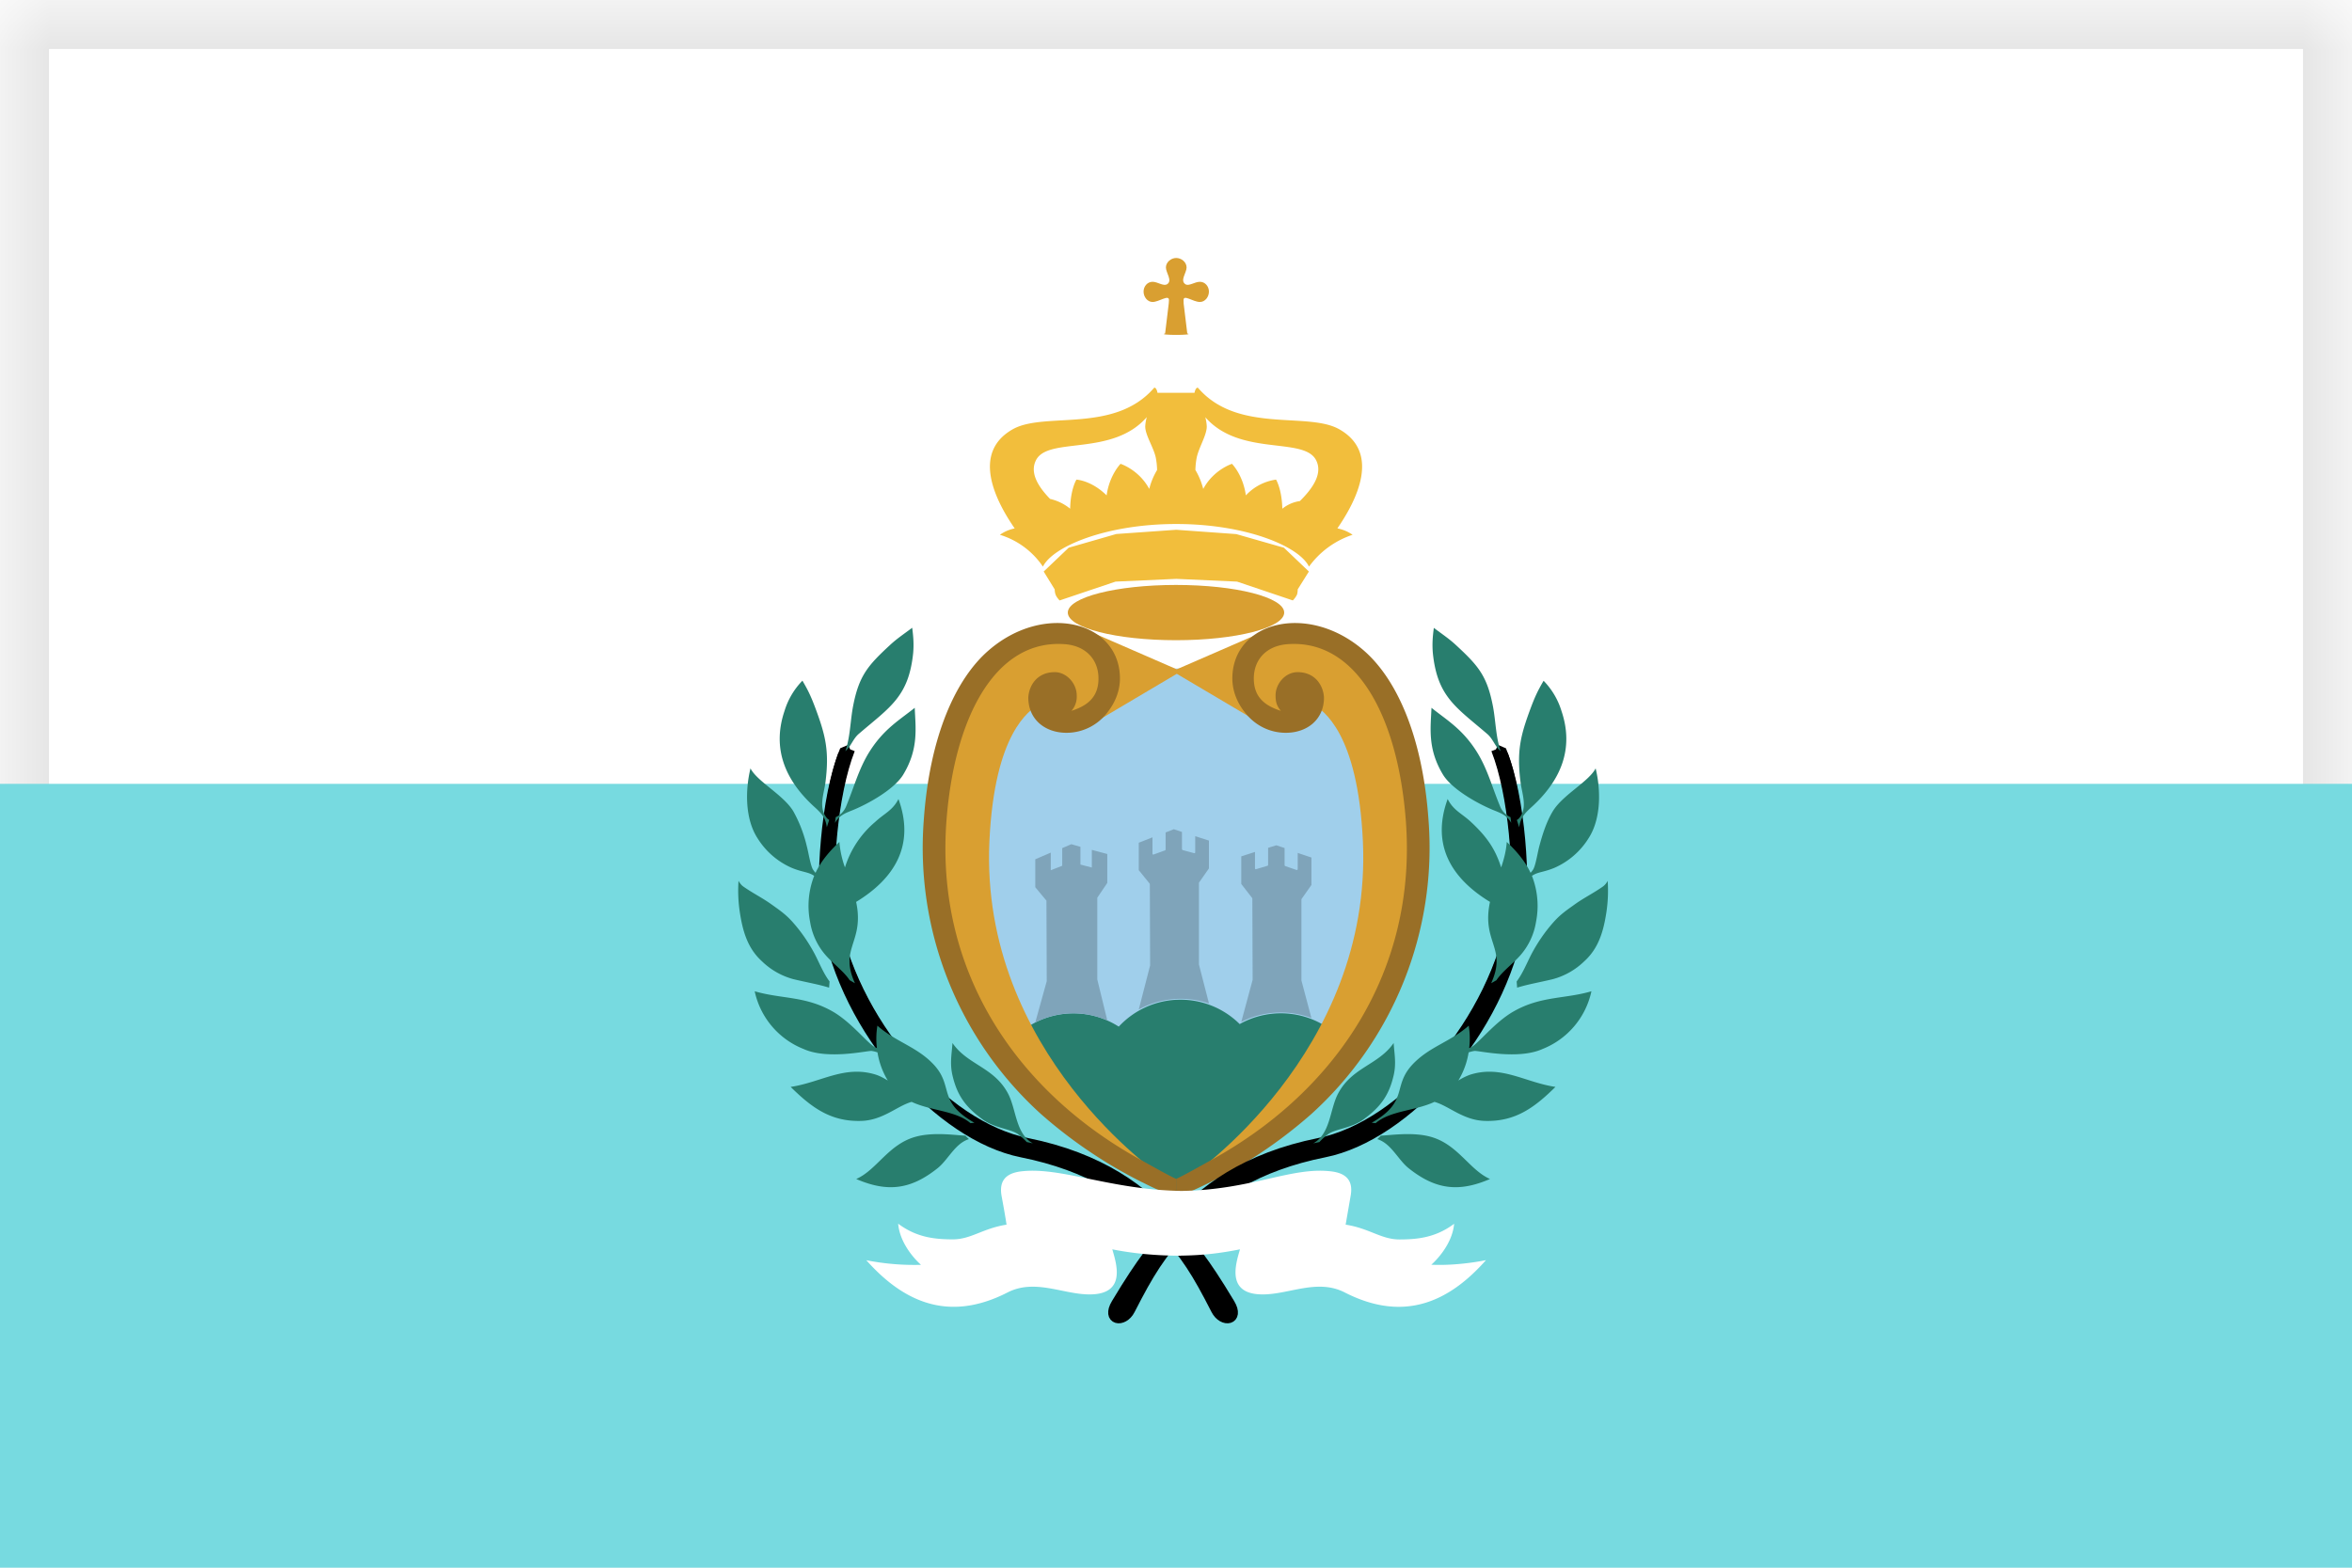 <svg width="24" height="16" viewBox="0 0 24 16" xmlns="http://www.w3.org/2000/svg" xmlns:xlink="http://www.w3.org/1999/xlink"><title>flag-sm</title><defs><path id="a" d="M0 0h24v16H0z"/><mask id="b" x="0" y="0" width="24" height="16" fill="#fff"><use xlink:href="#a"/></mask></defs><g fill="none" fill-rule="evenodd"><path fill="#FFF" d="M0 0h24v16H0z"/><use mask="url(#b)" xlink:href="#a" stroke="#E6E6E6"/><path fill="#77DAE0" d="M0 8h24v8H0z"/><g transform="translate(9.96 2.61)"><path d="M.755 2.482c-.128-.132-.21-.273-.141-.4.129-.237.776-.031 1.128-.435a.433.433 0 0 0-.016.095c0 .09.086.214.108.32a.725.725 0 0 1 .013.125.708.708 0 0 0-.08.193c-.106-.197-.293-.256-.293-.256s-.113.114-.142.322c-.156-.154-.308-.161-.308-.161s-.06.095-.064.297a.5.5 0 0 0-.205-.1zm-.361.301C.198 2.5-.051 2.01.376 1.77c.324-.181 1.034.047 1.439-.42.01-.012.03.01.036.049h.378c.007-.04.026-.06.037-.049.404.467 1.114.239 1.438.42.427.24.179.728-.017 1.012l.01.003a.404.404 0 0 1 .145.063.898.898 0 0 0-.445.325c-.1-.207-.643-.435-1.355-.435-.711 0-1.258.228-1.36.435a.819.819 0 0 0-.439-.325.403.403 0 0 1 .151-.065zm2.91-.279c.14-.138.236-.288.163-.422-.13-.236-.776-.031-1.128-.434a.45.45 0 0 1 .015.094c0 .09-.081.214-.103.32a.725.725 0 0 0-.013.125c.032.053.06.117.08.193.106-.197.293-.256.293-.256s.112.11.142.322a.516.516 0 0 1 .308-.161s.059.095.064.297a.365.365 0 0 1 .179-.078zM.852 3.518s-.031-.032-.04-.058c-.009-.02-.01-.055-.01-.055L.69 3.223l.255-.243.486-.14.611-.043h.001l.612.044.486.139.255.243-.114.182s0 .035-.008.055a.216.216 0 0 1-.042.058l-.569-.192-.62-.028-.62.028-.57.192z" fill="#F2BE3C"/><ellipse fill="#D99F31" cx="2.04" cy="3.642" rx="1.104" ry=".282"/><path d="M2.284.266c.053 0 .092.047.092.1 0 .054-.039.106-.092.106-.07 0-.17-.082-.167-.017l.001.033.037.305c.091.02-.316.02-.226 0l.037-.306.002-.032c.003-.065-.1.017-.167.017-.053 0-.092-.052-.092-.106 0-.053.039-.1.092-.1.052 0 .11.048.148.025.058-.036-.012-.117-.012-.171 0-.054.052-.097.105-.097.054 0 .106.043.106.097 0 .054-.07.133-.012.171.035.023.094-.025.148-.025z" fill="#D99F31"/></g><path d="M11.964 6.825c.406-.007 2.154-.3 2.154 2.127 0 2.32-2.117 3.242-2.117 3.242S9.885 11.3 9.885 8.777c0-2.252 2.079-1.952 2.079-1.952z" fill="#A0CFEB"/><path d="M12.65 10.452a.856.856 0 0 1 1.046.162c-.618 1.11-1.694 1.58-1.694 1.58s-1.05-.443-1.67-1.585a.858.858 0 0 1 1.084-.131.858.858 0 0 1 1.234-.026z" fill="#287E6E"/><path d="M11.197 9.997l.102.418a.858.858 0 0 0-.735.02l.117-.421-.003-.822-.114-.137V8.77l.158-.068v.18l.117-.046v-.18l.093-.04.093.027v.181l.116.03v-.18l.158.042v.295l-.102.151v.835zM12.337 10.242a.896.896 0 0 0-.717.061l.116-.45-.003-.83-.002-.005-.111-.137v-.28l.14-.055v.166c0 .008.005.012.012.009l.116-.042c.003 0 .006-.006.006-.008v-.175l.084-.033.083.028v.175c0 .003.004.008.007.01l.116.031c.007.002.012-.002.012-.008v-.165l.14.045v.284l-.1.143-.002.005v.832l.103.4zM13.382 10.39a.893.893 0 0 0-.716.04l.116-.43-.003-.83-.002-.005-.111-.143V8.74l.14-.045v.167c0 .007.005.011.011.009l.117-.035c.003 0 .006-.005.006-.009v-.174l.084-.026.084.028v.175c0 .003.003.008.006.009l.116.04c.007.001.012-.002.012-.01v-.164l.14.047v.28l-.1.142-.002.006v.827l.102.384z" fill="#7FA4BA"/><path d="M12.944 6.424l-.936.407-.935-.407-.327.023c-.808 0-1.215 1.11-1.215 2.136 0 2.435 2.329 3.427 2.329 3.427s-1.864-1.262-1.764-3.425c.052-1.11.407-1.332.505-1.397l.6.167.807-.478.808.478.586-.167c.098.065.453.287.505 1.397.1 2.163-1.764 3.425-1.764 3.425s2.328-.992 2.328-3.427c0-1.025-.407-2.136-1.214-2.136l-.313-.023z" fill="#D99F31"/><path d="M12.7 7.267c.098.13.25.212.42.212.221 0 .39-.138.39-.359-.005-.116-.084-.26-.27-.26-.122 0-.224.116-.224.237 0 .067.012.108.054.158-.166-.053-.276-.142-.276-.33 0-.193.128-.332.338-.35.701-.057 1.13.721 1.213 1.798.117 1.535-.71 2.759-1.97 3.458-.175.097-.313.175-.373.2v.192a4.83 4.83 0 0 0 1.38-.854 3.665 3.665 0 0 0 1.195-2.995c-.06-.867-.33-1.449-.662-1.736-.567-.492-1.34-.295-1.34.287 0 .127.05.247.125.342zm-1.397 0a.523.523 0 0 1-.42.212c-.221 0-.39-.138-.39-.359.005-.116.084-.26.27-.26.121 0 .224.116.224.237a.218.218 0 0 1-.054.158c.166-.053.276-.142.276-.33 0-.193-.128-.332-.338-.35-.701-.057-1.13.721-1.213 1.798-.117 1.535.71 2.759 1.97 3.458.175.097.313.175.373.2v.192a4.83 4.83 0 0 1-1.38-.854 3.665 3.665 0 0 1-1.195-2.995c.06-.867.33-1.449.662-1.736.567-.492 1.34-.295 1.34.287 0 .127-.05.247-.125.342z" fill="#996F27"/><g><path d="M8.675 7.648c-.181.46-.242 1.273-.18 1.643.193 1.136 1.128 2.201 1.985 2.373.745.15 1.199.484 1.495.84.194.232.298.338.576.801.102.17-.072.204-.144.063-.196-.383-.301-.553-.571-.854-.29-.323-.716-.613-1.412-.752-.83-.166-1.801-1.233-1.994-2.369-.062-.37-.007-1.252.182-1.718l.063-.027" stroke="#000" stroke-width=".1" fill="#000"/><path d="M8.661 7.67c-.179.47-.232 1.258-.17 1.622.193 1.14 1.126 2.208 1.987 2.381.743.15 1.187.484 1.492.83.143.161.259.319.353.467.082.128.152.267.22.378.012.018-.081.056-.09.04-.073-.117-.14-.265-.224-.4-.095-.155-.258-.312-.4-.48-.303-.357-.705-.625-1.403-.765-.825-.164-1.785-1.218-1.977-2.351-.062-.368-.017-1.223.147-1.674l.065-.048z" stroke="#000" stroke-width=".1" fill="#A48253"/><path d="M8.736 9.205c.396-.241.602-.583.432-1.05-.06.118-.144.146-.239.235a.994.994 0 0 0-.307.463 1.015 1.015 0 0 1-.057-.26c-.11.103-.191.204-.243.315a.202.202 0 0 1-.03-.04c-.025-.051-.043-.173-.06-.234a1.372 1.372 0 0 0-.138-.356c-.102-.167-.368-.302-.436-.436-.054.222-.056.513.07.71a.779.779 0 0 0 .35.305c.113.047.168.04.23.082a.84.84 0 0 0-.042.468.68.68 0 0 0 .19.375c.06.062.165.146.214.222l.054.031c-.154-.34.067-.406.025-.754a.861.861 0 0 0-.013-.076zm.566 2.041c-.145.04-.293.188-.513.194-.312.01-.508-.137-.721-.347.31-.046.55-.225.869-.125.04.013.08.034.122.06a.8.8 0 0 1-.105-.287.31.31 0 0 0-.06-.015c-.043-.004-.445.092-.692-.019a.818.818 0 0 1-.501-.59c.273.08.515.047.793.205.194.11.361.33.437.368l.017.007a.816.816 0 0 1 .005-.229c.189.168.408.215.58.403.201.222.03.371.41.588l-.04.004c-.152-.129-.398-.123-.6-.217zm1.175.41a.648.648 0 0 0-.09-.081c-.074-.054-.237-.06-.36-.15-.171-.125-.26-.242-.308-.45-.029-.125-.006-.226 0-.33.154.224.422.245.566.514.087.163.076.41.254.51l-.062-.013zM8.46 10.08c-.109-.034-.234-.055-.366-.087a.735.735 0 0 1-.32-.183c-.147-.133-.196-.31-.225-.501a1.462 1.462 0 0 1-.013-.319c.012.021.027.042.046.056.097.069.197.117.294.187.084.06.144.101.214.18.087.098.16.205.222.321.048.092.09.2.153.283l-.005.063zm.06-1.68l.008-.06a.205.205 0 0 0 .105-.108c.08-.191.129-.386.241-.563.146-.23.303-.319.46-.445.008.203.043.417-.118.683-.092.15-.36.3-.526.366-.075.03-.128.053-.17.126zm1.33 3.19c-.076 0-.311-.04-.5.01-.283.074-.4.339-.613.433.324.14.56.105.83-.11.109-.087.178-.253.32-.297l-.038-.037zM8.626 7.666c.05-.144.05-.304.078-.454.06-.315.15-.418.378-.629.072-.067.147-.116.226-.176.012.09.018.167.01.258-.046.446-.236.551-.554.824-.062.053-.078.127-.138.177zm-.165.702l-.024.075c-.013-.098-.054-.141-.124-.205-.305-.276-.436-.601-.308-.981a.76.76 0 0 1 .183-.31c.06.102.088.163.13.274.105.282.146.44.105.763-.015.114-.07.253.006.354a.087.087 0 0 0 .032.03z" fill="#287E6E"/><path d="M15.265 7.648c.181.46.242 1.273.18 1.643-.193 1.136-1.128 2.201-1.985 2.373-.745.15-1.199.484-1.495.84-.194.232-.298.338-.576.801-.102.17.072.204.144.063.196-.383.301-.553.571-.854.29-.323.716-.613 1.412-.752.83-.166 1.801-1.233 1.994-2.369.062-.37.007-1.252-.182-1.718l-.063-.027" stroke="#000" stroke-width=".1" fill="#000"/><path d="M15.279 7.67c.179.47.232 1.258.17 1.622-.193 1.14-1.126 2.208-1.987 2.381-.743.15-1.187.484-1.492.83-.143.161-.259.319-.353.467-.082.128-.152.267-.22.378-.012.018.081.056.09.04.073-.117.14-.265.224-.4.095-.155.258-.312.4-.48.303-.357.705-.625 1.403-.765.825-.164 1.785-1.218 1.977-2.351.062-.368.017-1.223-.147-1.674l-.065-.048z" stroke="#000" stroke-width=".1" fill="#A48253"/><path d="M15.204 9.205c-.396-.241-.602-.583-.432-1.05.06.118.144.146.239.235.173.161.25.287.307.463.028-.083.051-.168.057-.26.11.103.191.204.243.315a.202.202 0 0 0 .03-.04c.025-.051.043-.173.06-.234.032-.12.073-.249.138-.356.102-.167.368-.302.436-.436.054.222.056.513-.07.71a.779.779 0 0 1-.35.305c-.113.047-.168.04-.23.082a.84.84 0 0 1 .042.468.68.68 0 0 1-.19.375c-.06.062-.165.146-.214.222l-.054.031c.154-.34-.067-.406-.025-.754a.861.861 0 0 1 .013-.076zm-.566 2.041c.145.04.293.188.513.194.312.01.508-.137.721-.347-.31-.046-.55-.225-.869-.125a.602.602 0 0 0-.122.06.8.8 0 0 0 .105-.287.31.31 0 0 1 .06-.015c.043-.004.445.092.692-.019a.818.818 0 0 0 .501-.59c-.273.08-.515.047-.793.205-.194.11-.361.33-.437.368a.214.214 0 0 1-.017.007.816.816 0 0 0-.005-.229c-.189.168-.408.215-.58.403-.201.222-.03.371-.41.588l.04.004c.152-.129.398-.123.6-.217zm-1.175.41a.648.648 0 0 1 .09-.081c.074-.054.237-.06.36-.15.171-.125.26-.242.308-.45.029-.125.006-.226 0-.33-.154.224-.422.245-.566.514-.087.163-.076.41-.254.51l.062-.013zm2.018-1.576c.109-.034.234-.055.366-.087a.735.735 0 0 0 .32-.183c.147-.133.196-.31.225-.501.016-.107.02-.21.013-.319a.171.171 0 0 1-.046.056c-.097.069-.197.117-.294.187-.084.06-.144.101-.214.18-.087.098-.16.205-.222.321-.048.092-.09.2-.153.283l.005.063zm-.06-1.68l-.008-.06a.205.205 0 0 1-.105-.108c-.08-.191-.129-.386-.241-.563-.146-.23-.303-.319-.46-.445-.008.203-.043.417.118.683.092.15.36.3.526.366.075.03.128.053.17.126zm-1.33 3.19c.076 0 .311-.04.5.01.283.074.4.339.613.433-.324.14-.56.105-.83-.11-.109-.087-.178-.253-.32-.297l.038-.037zm1.222-3.923c-.05-.144-.05-.304-.078-.454-.06-.315-.15-.418-.378-.629-.072-.067-.147-.116-.226-.176-.012.09-.018.167-.01.258.046.446.236.551.554.824.062.053.078.127.138.177zm.165.702l.024.075c.013-.098.054-.141.124-.205.305-.276.436-.601.308-.981a.76.76 0 0 0-.183-.31c-.06.102-.088.163-.13.274-.105.282-.146.44-.105.763.015.114.07.253-.006.354a.087.087 0 0 1-.032.03z" fill="#287E6E"/></g><g fill="#FFF"><path d="M12.051 12.815c.23-.003.404-.025.602-.064-.047.159-.14.46.232.46.27 0 .558-.163.837-.02.61.312 1.07.09 1.441-.33 0 0-.275.06-.558.047 0 0 .212-.18.233-.418-.186.14-.372.16-.558.16-.186 0-.305-.113-.549-.151l.05-.288c.025-.13-.011-.234-.199-.256-.408-.048-.804.188-1.526.2-.728-.012-1.227-.248-1.635-.2-.188.022-.224.127-.2.256.022.118.037.204.05.288-.243.038-.362.15-.548.15-.186 0-.372-.02-.558-.16.02.239.233.42.233.42a2.521 2.521 0 0 1-.558-.047c.372.418.832.641 1.441.329.28-.143.566.02.837.02.372 0 .279-.301.232-.46.211.042.445.065.701.065v-.001z"/></g></g></svg>
